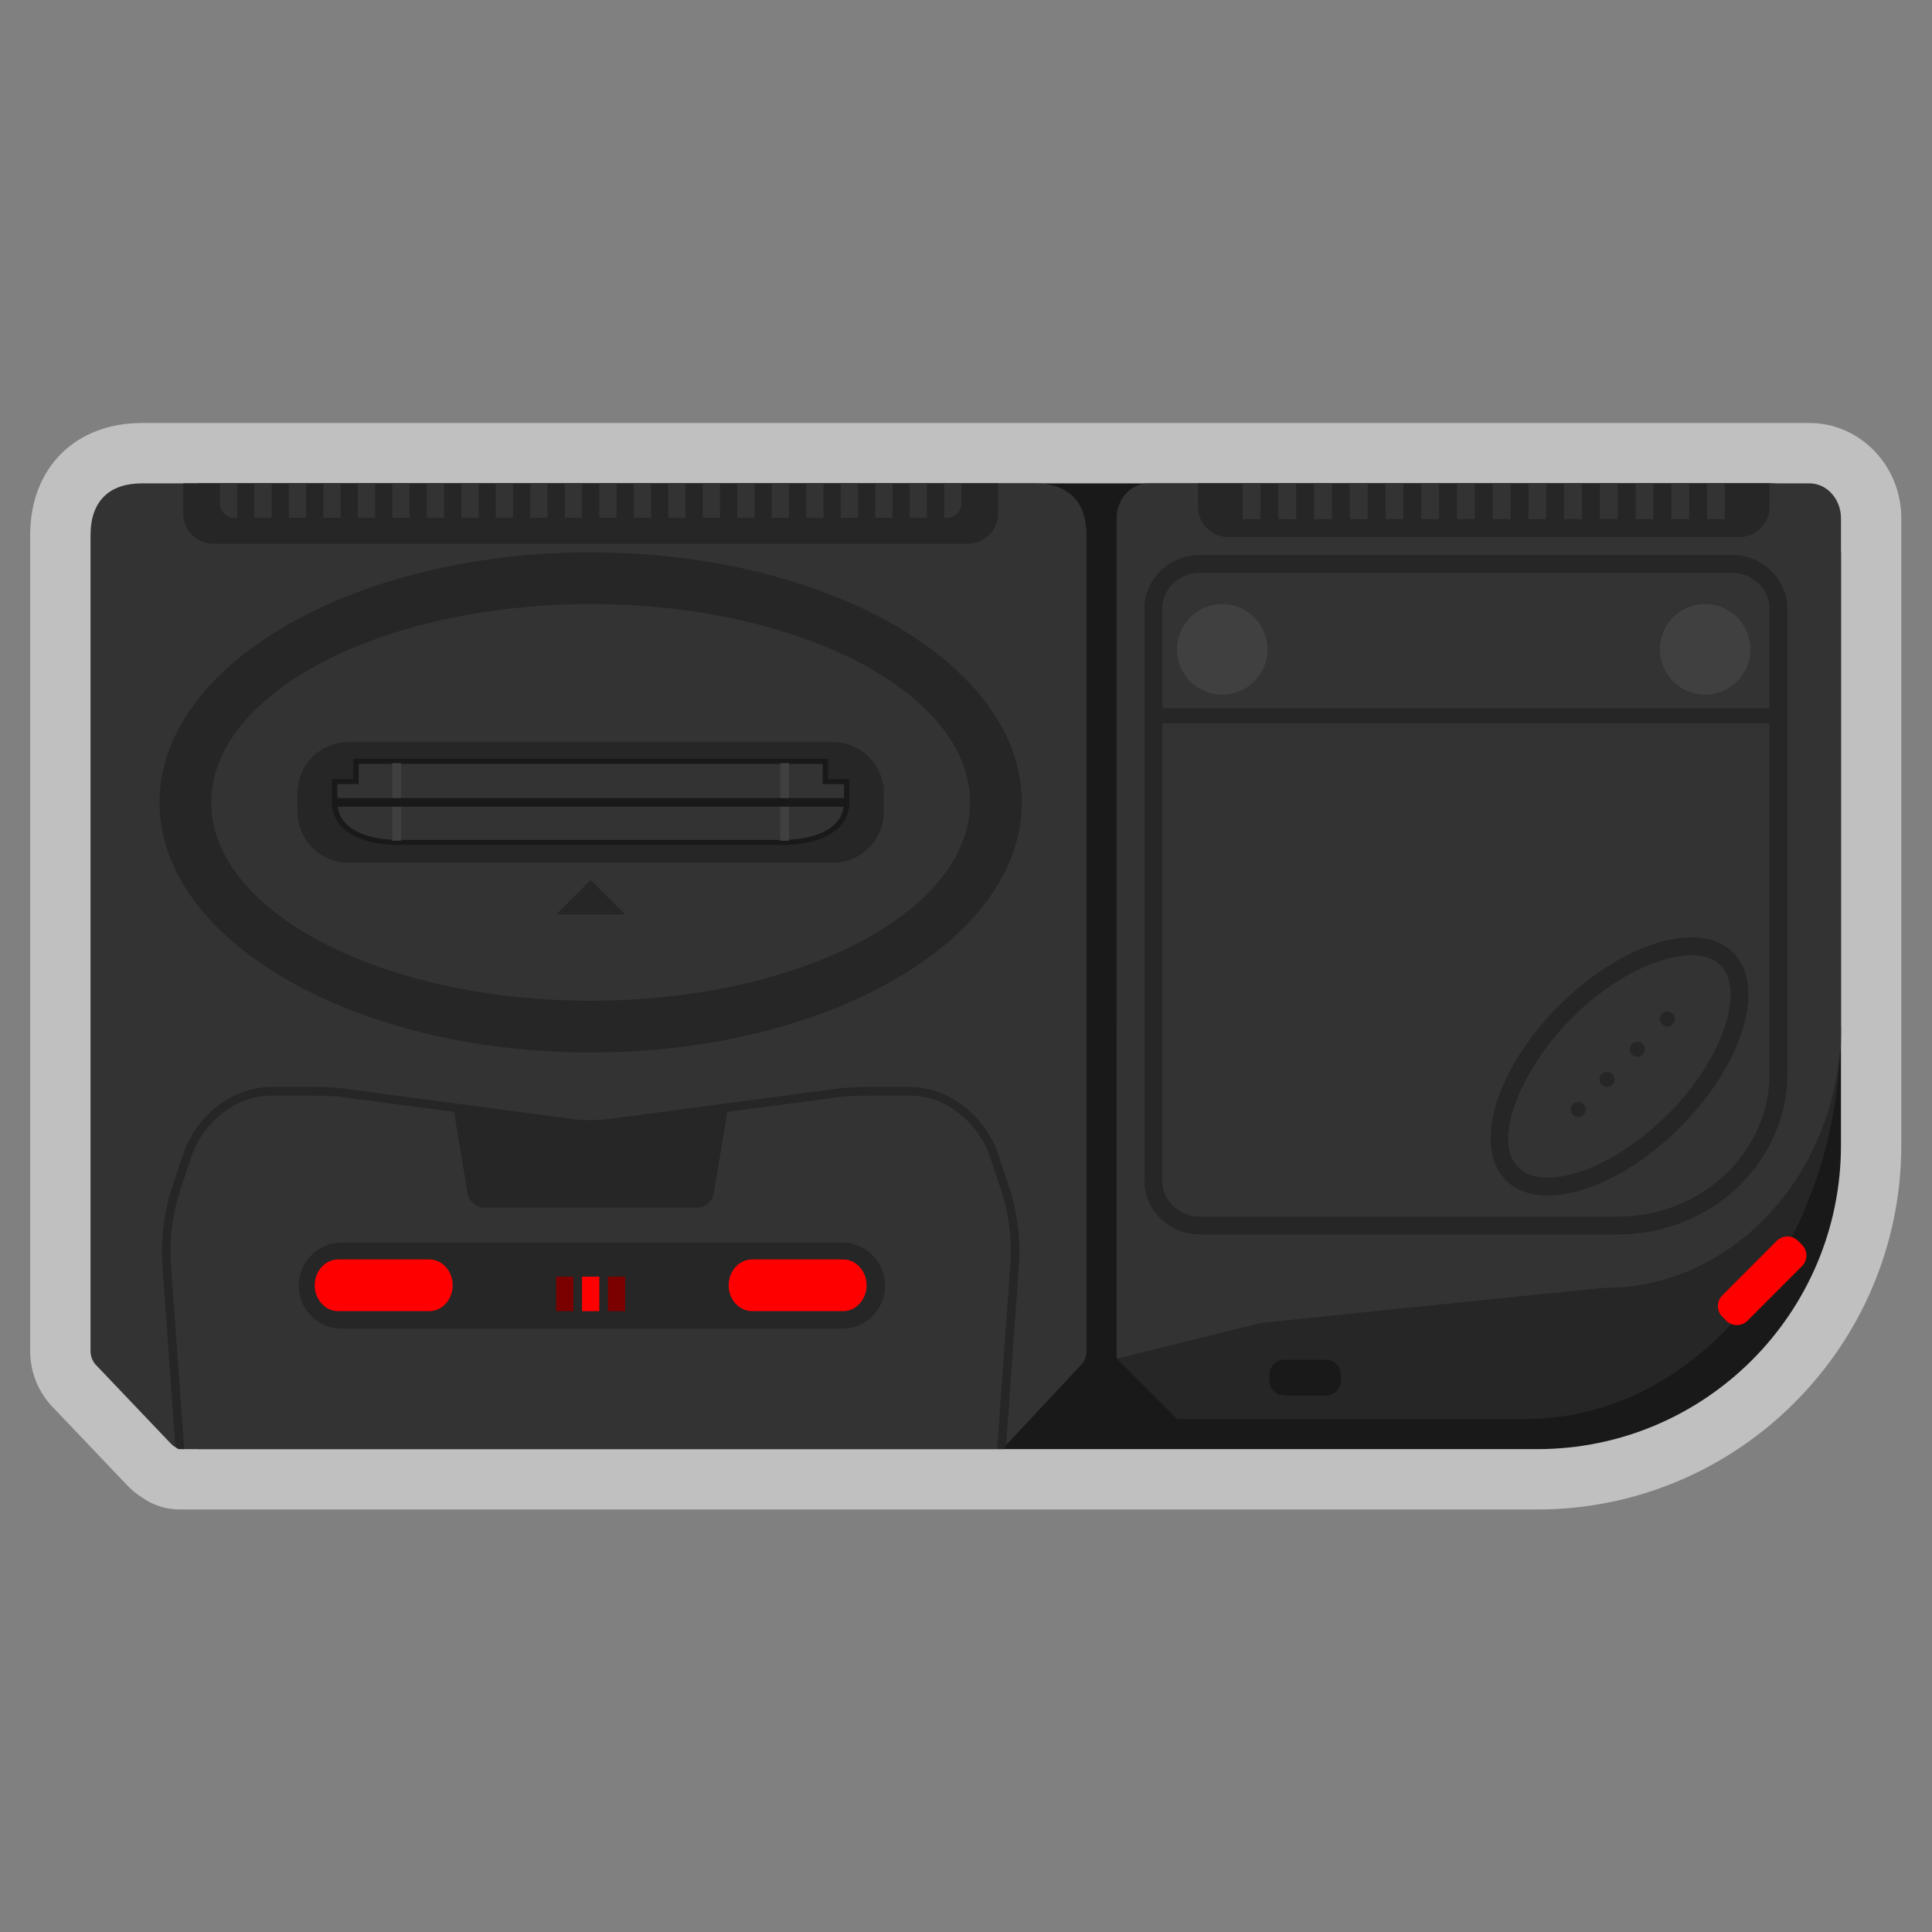 <?xml version="1.0" encoding="UTF-8" standalone="no"?>
<svg
   xmlns:dc="http://purl.org/dc/elements/1.1/"
   xmlns:cc="http://creativecommons.org/ns#"
   xmlns:rdf="http://www.w3.org/1999/02/22-rdf-syntax-ns#"
   xmlns:svg="http://www.w3.org/2000/svg"
   xmlns="http://www.w3.org/2000/svg"
   viewBox="0 0 341.333 341.333"
   height="256"
   width="256"
   xml:space="preserve"
   id="svg2"
   version="1.1"><rect x="0" y="0" width="341.333" height="341.333" fill="#808080" stroke="none"/><defs
     id="defs6"><clipPath
       id="clipPath18"
       clipPathUnits="userSpaceOnUse"><path
         id="path16"
         d="M 0,256 H 256 V 0 H 0 Z" /></clipPath><clipPath
       id="clipPath26"
       clipPathUnits="userSpaceOnUse"><path
         id="path24"
         d="M 4,200 H 252 V 56 H 4 Z" /></clipPath></defs><g
     transform="matrix(1.333,0,0,-1.333,0,341.333)"
     id="g10"><g
       id="g12"><g
         clip-path="url(#clipPath18)"
         id="g14"><g
           id="g20"><g
             id="g22" /><g
             id="g34"><g
               style="opacity:0.5"
               id="g32"
               clip-path="url(#clipPath26)"><g
                 id="g30"
                 transform="translate(239.826,200)"><path
                   id="path28"
                   style="fill:#ffffff;fill-opacity:1;fill-rule:nonzero;stroke:none"
                   d="m 0,0 h -5.296 -5.918 -2.367 -2.367 -2.368 -2.368 -2.367 -2.367 -2.367 -2.367 -2.368 -2.368 -2.367 -2.367 -2.367 -2.367 -2.369 -2.367 -2.367 -2.367 -2.367 -2.368 -2.367 -2.368 -2.367 -2.367 -2.367 -2.368 -2.368 -5.918 -6.601 -15.002 -4.886 -4.857 -2.287 -2.285 -2.286 -2.286 -2.285 -2.286 -2.285 -2.287 -2.285 -2.286 -2.286 -2.285 -2.286 -2.285 -2.287 -2.285 -2.286 -2.286 -2.285 -2.286 -2.285 -2.287 -2.285 -2.286 -2.286 -2.285 -2.286 -2.285 -2.287 -2.285 -2.286 -2.286 -2.285 -2.286 -2.285 -2.287 -2.285 -2.286 -2.286 -2.285 -2.286 -2.285 -2.287 -2.938 -1.919 -5.458 c -8.868,0 -14.827,-5.971 -14.827,-14.857 v -1.318 -106.734 -0.111 c 0,-2.53 0.903,-4.989 2.542,-6.919 0.191,-0.225 0.393,-0.444 0.604,-0.654 l 9.727,-10.218 c 0.591,-0.619 1.252,-1.159 1.977,-1.612 1.432,-1.017 3.151,-1.577 4.947,-1.577 h 0.515 0.099 1.793 105.382 0.267 0.307 0.614 70.981 c 26.602,0 48.245,21.666 48.245,48.297 v 13.526 64.696 4.845 C 12.174,-5.668 6.713,0 0,0" /></g></g></g></g><g
           transform="translate(234.53,192)"
           id="g36"><path
             id="path38"
             style="fill:#191919;fill-opacity:1;fill-rule:nonzero;stroke:none"
             d="m 0,0 h -208.326 v -128 h 177.551 c 22.226,0 40.245,18.041 40.245,40.296 V -9.481 C 9.47,-4.245 5.23,0 0,0" /></g><g
           transform="translate(148,120)"
           id="g40"><path
             id="path42"
             style="fill:#262626;fill-opacity:1;fill-rule:nonzero;stroke:none"
             d="m 0,0 v -44 l 8,-8 h 37.913 8.348 C 77.313,-52 96,-28.719 96,0 H 12.521 Z" /></g><g
           transform="translate(239.826,192)"
           id="g44"><path
             id="path46"
             style="fill:#333333;fill-opacity:1;fill-rule:nonzero;stroke:none"
             d="m 0,0 h -87.652 c -2.305,0 -4.174,-2.076 -4.174,-4.636 V -69.541 -74.177 -116 l 19.2,4.734 c 0,0 44.793,4.637 45.495,4.637 16.22,0 29.558,13.701 31.146,31.252 0.093,0.385 0.159,0.782 0.159,1.2 V -4.636 C 4.174,-2.076 2.305,0 0,0" /></g><g
           transform="translate(175.714,71.111)"
           id="g48"><path
             id="path50"
             style="fill:#191919;fill-opacity:1;fill-rule:nonzero;stroke:none"
             d="m 0,0 h -5.469 c -1.1,0 -2,0.899 -2,2 v 0.74 c 0,1.101 0.9,2 2,2 H 0 c 1.101,0 2,-0.899 2,-2 V 2 C 2,0.899 1.101,0 0,0" /></g><g
           transform="translate(230.53,184.889)"
           id="g52"><path
             id="path54"
             style="fill:#262626;fill-opacity:1;fill-rule:nonzero;stroke:none"
             d="m 0,0 h -67.755 c -2.209,0 -4,1.791 -4,4 V 7.111 L 4,7.111 V 4 C 4,1.791 2.21,0 0,0" /></g><path
           id="path56"
           style="fill:#333333;fill-opacity:1;fill-rule:nonzero;stroke:none"
           d="m 167.062,187.259 h -2.367 V 192 h 2.367 z" /><path
           id="path58"
           style="fill:#333333;fill-opacity:1;fill-rule:nonzero;stroke:none"
           d="m 171.796,187.259 h -2.367 V 192 h 2.367 z" /><path
           id="path60"
           style="fill:#333333;fill-opacity:1;fill-rule:nonzero;stroke:none"
           d="m 176.53,187.259 h -2.367 V 192 h 2.367 z" /><path
           id="path62"
           style="fill:#333333;fill-opacity:1;fill-rule:nonzero;stroke:none"
           d="m 181.266,187.259 h -2.367 V 192 h 2.367 z" /><path
           id="path64"
           style="fill:#333333;fill-opacity:1;fill-rule:nonzero;stroke:none"
           d="m 186,187.259 h -2.367 V 192 H 186 Z" /><path
           id="path66"
           style="fill:#333333;fill-opacity:1;fill-rule:nonzero;stroke:none"
           d="m 190.734,187.259 h -2.367 V 192 h 2.367 z" /><path
           id="path68"
           style="fill:#333333;fill-opacity:1;fill-rule:nonzero;stroke:none"
           d="m 195.47,187.259 h -2.368 V 192 h 2.368 z" /><path
           id="path70"
           style="fill:#333333;fill-opacity:1;fill-rule:nonzero;stroke:none"
           d="m 200.204,187.259 h -2.367 V 192 h 2.367 z" /><path
           id="path72"
           style="fill:#333333;fill-opacity:1;fill-rule:nonzero;stroke:none"
           d="m 204.938,187.259 h -2.367 V 192 h 2.367 z" /><path
           id="path74"
           style="fill:#333333;fill-opacity:1;fill-rule:nonzero;stroke:none"
           d="m 209.674,187.259 h -2.368 V 192 h 2.368 z" /><path
           id="path76"
           style="fill:#333333;fill-opacity:1;fill-rule:nonzero;stroke:none"
           d="m 214.408,187.259 h -2.367 V 192 h 2.367 z" /><path
           id="path78"
           style="fill:#333333;fill-opacity:1;fill-rule:nonzero;stroke:none"
           d="m 219.143,187.259 h -2.367 V 192 h 2.367 z" /><path
           id="path80"
           style="fill:#333333;fill-opacity:1;fill-rule:nonzero;stroke:none"
           d="M 223.878,187.259 H 221.51 V 192 h 2.368 z" /><path
           id="path82"
           style="fill:#333333;fill-opacity:1;fill-rule:nonzero;stroke:none"
           d="m 228.612,187.259 h -2.367 V 192 h 2.367 z" /><g
           transform="translate(229.5,182.519)"
           id="g84"><path
             id="path86"
             style="fill:#262626;fill-opacity:1;fill-rule:nonzero;stroke:none"
             d="m 0,0 h -15.092 -10.061 -45.276 c -4.079,0 -7.397,-3.19 -7.397,-7.111 v -75.852 c 0,-3.921 3.318,-7.111 7.397,-7.111 h 55.337 c 12.401,0 22.49,9.57 22.49,21.333 v 61.63 C 7.398,-3.19 4.079,0 0,0" /></g><g
           transform="translate(229.5,180.148)"
           id="g88"><path
             id="path90"
             style="fill:#333333;fill-opacity:1;fill-rule:nonzero;stroke:none"
             d="m 0,0 c 2.778,0 5.03,-2.122 5.03,-4.741 v -61.63 c 0,-10.472 -9.009,-18.962 -20.122,-18.962 h -55.337 c -2.778,0 -5.03,2.123 -5.03,4.741 v 75.851 c 0,2.619 2.252,4.741 5.03,4.741 l 45.276,0 H -15.092 0" /></g><g
           transform="translate(238.835,88.248)"
           id="g92"><path
             id="path94"
             style="fill:#ff0000;fill-opacity:1;fill-rule:nonzero;stroke:none"
             d="m 0,0 -7.216,-7.225 c -0.777,-0.778 -2.051,-0.778 -2.828,0 l -0.519,0.521 c -0.779,0.779 -0.779,2.054 0,2.832 l 7.214,7.225 c 0.779,0.779 2.051,0.779 2.829,0 L 0,2.832 C 0.777,2.054 0.777,0.779 0,0" /></g><g
           transform="translate(229.717,129.804)"
           id="g96"><path
             id="path98"
             style="fill:#262626;fill-opacity:1;fill-rule:nonzero;stroke:none"
             d="m 0,0 c 4.442,-4.448 1.298,-14.806 -7.022,-23.137 -8.322,-8.331 -18.667,-11.481 -23.109,-7.032 -4.441,4.447 -1.297,14.805 7.024,23.136 C -14.787,1.299 -4.441,4.447 0,0" /></g><g
           transform="translate(224.169,129.452)"
           id="g100"><path
             id="path102"
             style="fill:#333333;fill-opacity:1;fill-rule:nonzero;stroke:none"
             d="m 0,0 v 0 c 1.693,0 2.997,-0.446 3.874,-1.324 1.48,-1.481 1.729,-4.305 0.684,-7.747 -1.216,-4.004 -3.953,-8.28 -7.707,-12.038 -5.07,-5.077 -11.305,-8.357 -15.886,-8.357 -1.694,0 -2.997,0.445 -3.874,1.324 -3.753,3.758 0.689,13.444 7.023,19.786 C -10.816,-3.28 -4.58,0 0,0" /></g><g
           transform="translate(210.184,109)"
           id="g104"><path
             id="path106"
             style="fill:#262626;fill-opacity:1;fill-rule:nonzero;stroke:none"
             d="m 0,0 c 0,-0.553 -0.447,-1 -1,-1 -0.552,0 -1,0.447 -1,1 0,0.553 0.448,1 1,1 0.553,0 1,-0.447 1,-1" /></g><g
           transform="translate(214,113)"
           id="g108"><path
             id="path110"
             style="fill:#262626;fill-opacity:1;fill-rule:nonzero;stroke:none"
             d="m 0,0 c 0,-0.553 -0.447,-1 -1,-1 -0.553,0 -1,0.447 -1,1 0,0.553 0.447,1 1,1 0.553,0 1,-0.447 1,-1" /></g><g
           transform="translate(218,117)"
           id="g112"><path
             id="path114"
             style="fill:#262626;fill-opacity:1;fill-rule:nonzero;stroke:none"
             d="m 0,0 c 0,-0.553 -0.447,-1 -1,-1 -0.553,0 -1,0.447 -1,1 0,0.553 0.447,1 1,1 0.553,0 1,-0.447 1,-1" /></g><g
           transform="translate(222,121)"
           id="g116"><path
             id="path118"
             style="fill:#262626;fill-opacity:1;fill-rule:nonzero;stroke:none"
             d="m 0,0 c 0,-0.553 -0.447,-1 -1,-1 -0.553,0 -1,0.447 -1,1 0,0.553 0.447,1 1,1 0.553,0 1,-0.447 1,-1" /></g><g
           transform="translate(154.041,161.185)"
           id="g120"><path
             id="path122"
             style="fill:none;stroke:#262626;stroke-width:2;stroke-linecap:butt;stroke-linejoin:miter;stroke-miterlimit:10;stroke-dasharray:none;stroke-opacity:1"
             d="M 0,0 H 80.489" /></g><g
           transform="translate(137.172,192)"
           id="g124"><path
             id="path126"
             style="fill:#333333;fill-opacity:1;fill-rule:nonzero;stroke:none"
             d="m 0,0 h -118.344 c -4.404,0 -6.828,-2.406 -6.828,-6.857 v -1.318 -106.734 -10e-4 -0.106 c 0,-0.668 0.243,-1.277 0.641,-1.747 h 0.001 c 0.063,-0.075 0.13,-0.144 0.201,-0.212 l 9.825,-10.319 c 0.429,-0.451 1.023,-0.706 1.645,-0.706 h 107.273 0.268 c 0.628,0 1.227,0.261 1.658,0.72 l 9.669,10.327 c 0.062,0.06 0.122,0.124 0.178,0.19 0.399,0.47 0.641,1.079 0.641,1.747 V -6.857 C 6.828,-2.406 4.404,0 0,0" /></g><g
           transform="translate(78.286,116.571)"
           id="g128"><path
             id="path130"
             style="fill:#262626;fill-opacity:1;fill-rule:nonzero;stroke:none"
             d="m 0,0 c -31.509,0 -57.143,14.868 -57.143,33.143 0,18.275 25.634,33.143 57.143,33.143 31.509,0 57.143,-14.868 57.143,-33.143 C 57.143,14.868 31.509,0 0,0" /></g><g
           transform="translate(78.286,123.429)"
           id="g132"><path
             id="path134"
             style="fill:#333333;fill-opacity:1;fill-rule:nonzero;stroke:none"
             d="m 0,0 c -27.728,0 -50.286,11.792 -50.286,26.286 0,14.494 22.558,26.285 50.286,26.285 27.728,0 50.286,-11.791 50.286,-26.285 C 50.286,11.792 27.728,0 0,0" /></g><g
           transform="translate(110.393,141.714)"
           id="g136"><path
             id="path138"
             style="fill:#262626;fill-opacity:1;fill-rule:nonzero;stroke:none"
             d="m 0,0 h -64.214 c -3.713,0 -6.75,3.038 -6.75,6.75 v 2.5 c 0,3.712 3.037,6.75 6.75,6.75 H 0 C 3.713,16 6.75,12.962 6.75,9.25 V 6.75 C 6.75,3.038 3.713,0 0,0" /></g><g
           transform="translate(103.735,144.066)"
           id="g140"><path
             id="path142"
             style="fill:#191919;fill-opacity:1;fill-rule:nonzero;stroke:none"
             d="m 0,0 h -50.898 c -4.272,0 -8.837,1.501 -8.837,5.714 v 3.025 h 2.828 v 2.69 H 6.009 V 8.739 H 8.836 V 5.714 C 8.836,1.501 4.272,0 0,0" /></g><g
           transform="translate(44.707,152.133)"
           id="g144"><path
             id="path146"
             style="fill:#333333;fill-opacity:1;fill-rule:nonzero;stroke:none"
             d="m 0,0 v -2.353 c 0,-3.718 4.199,-5.042 8.129,-5.042 h 50.899 c 3.93,0 8.129,1.324 8.129,5.042 V 0 H 64.33 V 2.689 H 2.828 L 2.828,0 Z" /></g><path
           id="path148"
           style="fill:#404040;fill-opacity:1;fill-rule:nonzero;stroke:none"
           d="M 53.143,144.637 H 52 v 10.286 h 1.143 z" /><path
           id="path150"
           style="fill:#404040;fill-opacity:1;fill-rule:nonzero;stroke:none"
           d="m 104.571,144.637 h -1.143 v 10.286 h 1.143 z" /><path
           id="path152"
           style="fill:#191919;fill-opacity:1;fill-rule:nonzero;stroke:none"
           d="M 112.571,149.143 H 44 v 1.143 h 68.571 z" /><g
           transform="translate(111.607,79.955)"
           id="g154"><path
             id="path156"
             style="fill:#262626;fill-opacity:1;fill-rule:nonzero;stroke:none"
             d="m 0,0 h -66.309 c -3.145,0 -5.703,2.563 -5.703,5.714 0,3.151 2.558,5.715 5.703,5.715 H 0 c 3.145,0 5.703,-2.564 5.703,-5.715 C 5.703,2.563 3.145,0 0,0" /></g><g
           transform="translate(56.887,82.286)"
           id="g158"><path
             id="path160"
             style="fill:#ff0000;fill-opacity:1;fill-rule:nonzero;stroke:none"
             d="m 0,0 h -12.059 c -1.717,0 -3.113,1.538 -3.113,3.429 0,1.889 1.396,3.427 3.113,3.427 H 0 C 1.717,6.856 3.113,5.318 3.113,3.429 3.113,1.538 1.717,0 0,0" /></g><g
           transform="translate(111.744,82.286)"
           id="g162"><path
             id="path164"
             style="fill:#ff0000;fill-opacity:1;fill-rule:nonzero;stroke:none"
             d="m 0,0 h -12.059 c -1.717,0 -3.113,1.538 -3.113,3.429 0,1.889 1.396,3.427 3.113,3.427 H 0 C 1.717,6.856 3.113,5.318 3.113,3.429 3.113,1.538 1.717,0 0,0" /></g><path
           id="path166"
           style="fill:#ffffff;fill-opacity:1;fill-rule:nonzero;stroke:none"
           d="M 78.375,83.307 H 77.69 v 2.988 h 0.685 z" /><g
           transform="translate(128.286,184)"
           id="g168"><path
             id="path170"
             style="fill:#262626;fill-opacity:1;fill-rule:nonzero;stroke:none"
             d="m 0,0 h -100 c -2.209,0 -4,1.791 -4,4 V 8 H 4 V 4 C 4,1.791 2.209,0 0,0" /></g><g
           transform="translate(31.429,187.429)"
           id="g172"><path
             id="path174"
             style="fill:#333333;fill-opacity:1;fill-rule:nonzero;stroke:none"
             d="M 0,0 H -0.357 C -1.422,0 -2.286,0.863 -2.286,1.928 V 4.571 H 0 Z" /></g><path
           id="path176"
           style="fill:#333333;fill-opacity:1;fill-rule:nonzero;stroke:none"
           d="M 36,187.429 H 33.714 V 192 H 36 Z" /><path
           id="path178"
           style="fill:#333333;fill-opacity:1;fill-rule:nonzero;stroke:none"
           d="M 40.571,187.429 H 38.285 V 192 h 2.286 z" /><path
           id="path180"
           style="fill:#333333;fill-opacity:1;fill-rule:nonzero;stroke:none"
           d="M 45.143,187.429 H 42.857 V 192 h 2.286 z" /><path
           id="path182"
           style="fill:#333333;fill-opacity:1;fill-rule:nonzero;stroke:none"
           d="M 49.714,187.429 H 47.428 V 192 h 2.286 z" /><path
           id="path184"
           style="fill:#333333;fill-opacity:1;fill-rule:nonzero;stroke:none"
           d="M 54.286,187.429 H 52 V 192 h 2.286 z" /><path
           id="path186"
           style="fill:#333333;fill-opacity:1;fill-rule:nonzero;stroke:none"
           d="M 58.857,187.429 H 56.571 V 192 h 2.286 z" /><path
           id="path188"
           style="fill:#333333;fill-opacity:1;fill-rule:nonzero;stroke:none"
           d="M 63.429,187.429 H 61.143 V 192 h 2.286 z" /><path
           id="path190"
           style="fill:#333333;fill-opacity:1;fill-rule:nonzero;stroke:none"
           d="M 68,187.429 H 65.714 V 192 H 68 Z" /><path
           id="path192"
           style="fill:#333333;fill-opacity:1;fill-rule:nonzero;stroke:none"
           d="M 72.571,187.429 H 70.285 V 192 h 2.286 z" /><path
           id="path194"
           style="fill:#333333;fill-opacity:1;fill-rule:nonzero;stroke:none"
           d="M 77.143,187.429 H 74.857 V 192 h 2.286 z" /><path
           id="path196"
           style="fill:#333333;fill-opacity:1;fill-rule:nonzero;stroke:none"
           d="M 81.714,187.429 H 79.428 V 192 h 2.286 z" /><path
           id="path198"
           style="fill:#333333;fill-opacity:1;fill-rule:nonzero;stroke:none"
           d="M 86.286,187.429 H 84 V 192 h 2.286 z" /><path
           id="path200"
           style="fill:#333333;fill-opacity:1;fill-rule:nonzero;stroke:none"
           d="M 90.857,187.429 H 88.571 V 192 h 2.286 z" /><path
           id="path202"
           style="fill:#333333;fill-opacity:1;fill-rule:nonzero;stroke:none"
           d="M 95.429,187.429 H 93.143 V 192 h 2.286 z" /><path
           id="path204"
           style="fill:#333333;fill-opacity:1;fill-rule:nonzero;stroke:none"
           d="M 100,187.429 H 97.714 V 192 H 100 Z" /><path
           id="path206"
           style="fill:#333333;fill-opacity:1;fill-rule:nonzero;stroke:none"
           d="m 104.571,187.429 h -2.286 V 192 h 2.286 z" /><path
           id="path208"
           style="fill:#333333;fill-opacity:1;fill-rule:nonzero;stroke:none"
           d="m 109.143,187.429 h -2.286 V 192 h 2.286 z" /><path
           id="path210"
           style="fill:#333333;fill-opacity:1;fill-rule:nonzero;stroke:none"
           d="m 113.714,187.429 h -2.286 V 192 h 2.286 z" /><path
           id="path212"
           style="fill:#333333;fill-opacity:1;fill-rule:nonzero;stroke:none"
           d="M 118.286,187.429 H 116 V 192 h 2.286 z" /><path
           id="path214"
           style="fill:#333333;fill-opacity:1;fill-rule:nonzero;stroke:none"
           d="m 122.857,187.429 h -2.286 V 192 h 2.286 z" /><g
           transform="translate(125.5,187.429)"
           id="g216"><path
             id="path218"
             style="fill:#333333;fill-opacity:1;fill-rule:nonzero;stroke:none"
             d="M 0,0 H -0.357 V 4.571 H 1.929 V 1.928 C 1.929,0.863 1.065,0 0,0" /></g><path
           id="path220"
           style="fill:#7b0000;fill-opacity:1;fill-rule:nonzero;stroke:none"
           d="m 76,82.286 h -2.286 v 4.571 H 76 Z" /><path
           id="path222"
           style="fill:#7b0000;fill-opacity:1;fill-rule:nonzero;stroke:none"
           d="m 82.857,82.286 h -2.286 v 4.571 h 2.286 z" /><path
           id="path224"
           style="fill:#ff0000;fill-opacity:1;fill-rule:nonzero;stroke:none"
           d="m 79.429,82.286 h -2.286 v 4.571 h 2.286 z" /><g
           transform="translate(23.797,64)"
           id="g226"><path
             id="path228"
             style="fill:#262626;fill-opacity:1;fill-rule:nonzero;stroke:none"
             d="m 0,0 h 0.614 l -1.739,24.349 c -0.247,3.446 0.189,6.907 1.282,10.184 l 1.356,4.071 c 0.88,2.638 2.639,4.941 4.953,6.484 1.733,1.155 3.749,1.766 5.843,1.766 l 6.121,-0.007 c 1.149,-0.001 2.298,-0.078 3.438,-0.23 l 30.057,-4 c 0.847,-0.113 1.709,-0.17 2.563,-0.17 0.854,0 1.717,0.057 2.563,0.17 l 30.057,4 c 1.141,0.152 2.289,0.229 3.439,0.23 l 6.12,0.007 h 0.013 c 1.621,0 3.237,-0.338 4.677,-1.085 2.882,-1.495 5.086,-4.104 6.106,-7.165 l 1.357,-4.071 c 1.093,-3.277 1.528,-6.738 1.282,-10.184 L 108.363,0 h 0.614 c 0.3,0 0.548,0.231 0.569,0.53 l 1.696,23.738 c 0.257,3.595 -0.198,7.207 -1.338,10.628 l -1.357,4.069 c -0.964,2.892 -2.865,5.382 -5.402,7.074 -1.915,1.276 -4.165,1.957 -6.465,1.957 h -0.013 l -6.121,-0.007 c -1.2,-10e-4 -2.399,-0.081 -3.588,-0.239 l -30.058,-4 c -0.8,-0.107 -1.606,-0.16 -2.412,-0.16 -0.805,0 -1.612,0.053 -2.412,0.16 l -30.057,4 c -1.19,0.158 -2.388,0.238 -3.588,0.239 l -6.121,0.007 h -0.013 c -2.301,0 -4.55,-0.681 -6.465,-1.957 C 3.294,44.347 1.393,41.857 0.429,38.965 L -0.928,34.896 C -2.068,31.475 -2.522,27.863 -2.266,24.268 L -0.57,0.53 C -0.549,0.231 -0.3,0 0,0" /></g><g
           transform="translate(92.35,96)"
           id="g230"><path
             id="path232"
             style="fill:#262626;fill-opacity:1;fill-rule:nonzero;stroke:none"
             d="m 0,0 h -28.127 c -1.118,0 -2.072,0.808 -2.255,1.91 l -1.968,11.804 16.018,-2.002 c 1.506,-0.189 3.03,-0.189 4.536,0 L 4.222,13.714 2.254,1.91 C 2.071,0.808 1.117,0 0,0" /></g><g
           transform="translate(82.857,134.857)"
           id="g234"><path
             id="path236"
             style="fill:#262626;fill-opacity:1;fill-rule:nonzero;stroke:none"
             d="m 0,0 h -9.143 l 4.572,4.572 z" /></g><g
           transform="translate(168,170)"
           id="g238"><path
             id="path240"
             style="fill:#404040;fill-opacity:1;fill-rule:nonzero;stroke:none"
             d="m 0,0 c 0,-3.313 -2.687,-6 -6,-6 -3.313,0 -6,2.687 -6,6 0,3.313 2.687,6 6,6 3.313,0 6,-2.687 6,-6" /></g><g
           transform="translate(232,170)"
           id="g242"><path
             id="path244"
             style="fill:#404040;fill-opacity:1;fill-rule:nonzero;stroke:none"
             d="m 0,0 c 0,-3.313 -2.687,-6 -6,-6 -3.313,0 -6,2.687 -6,6 0,3.313 2.687,6 6,6 3.313,0 6,-2.687 6,-6" /></g></g></g></g></svg>